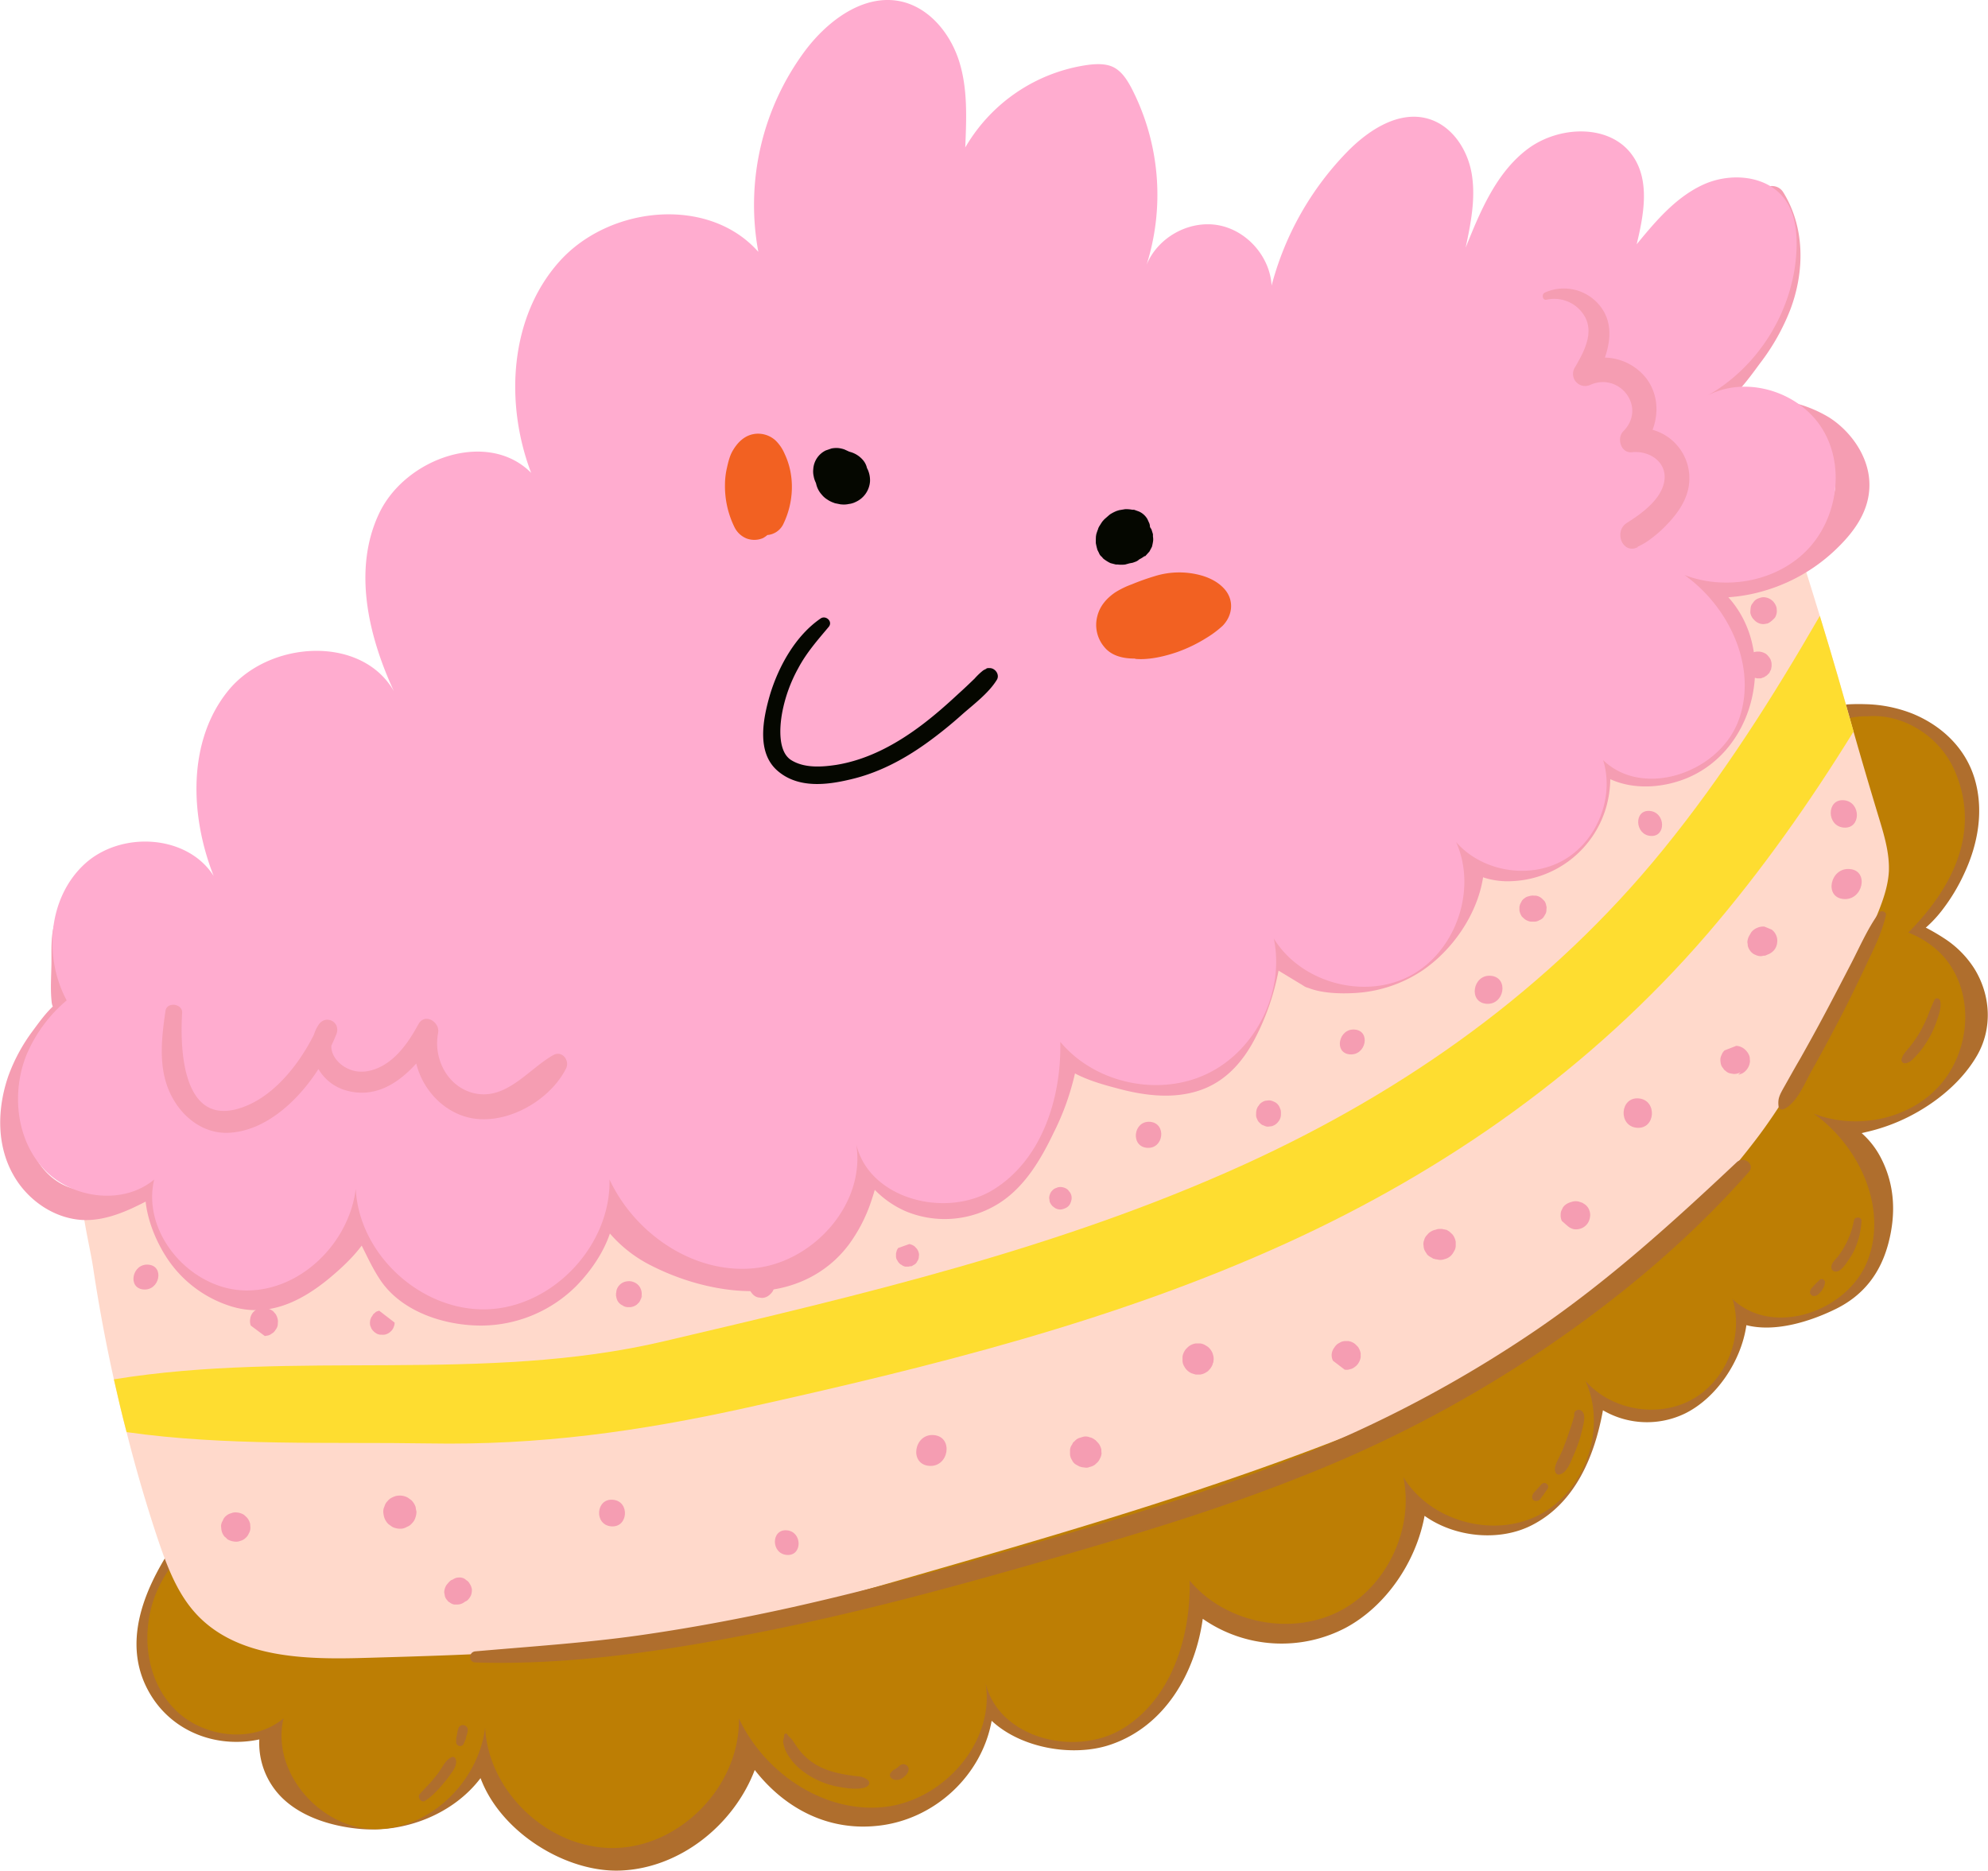 <svg xmlns="http://www.w3.org/2000/svg" width="1001.9" height="942.8" viewBox="0.008 -0.039 1001.755 942.868" style=""><g><title>hdrawnl81_316656270</title><g data-name="Layer 2"><path d="M995 488.2a50.3 50.3 0 0 0-15.4-15.4 104.8 104.8 0 0 0-9.1-5.3l.4-.3a61.3 61.3 0 0 0 7.4-7.9 94.7 94.7 0 0 0 11.8-19.5c6.8-14.7 9.7-31.4 5.1-47.1s-16.7-27-31.3-33a68.6 68.6 0 0 0-23.7-4.8c-8.8-.3-19.4.4-27.4 4.4s-6.2 16 3.3 15c14.4-1.5 28.2-4.7 42.3 1 10.7 4.2 19.2 12.4 22.4 23.6 7.2 24.9-9.3 51.3-26.2 68a3.3 3.3 0 0 0-1 2.4c-.8 1.5-1.2 3.2-.4 4.4 4.7 7.2 15.1 9.7 21.5 15.1a32.4 32.4 0 0 1 9.2 12.2c4.5 10.5 1.4 20.6-5.4 29.2a75.7 75.7 0 0 1-26.1 20.8 80.5 80.5 0 0 1-15.1 5.6c-6.3 1.7-13.3 1.9-19.5 4a35 35 0 0 0-4.5-.7c-9.5-.9-10.4 13.7-.9 14.7 25.1 2.7 29.6 33 23.2 52.5-3.9 12.1-13 17.8-24.2 22.4-6.5 2.7-13.2 5-20.3 5.6a38.2 38.2 0 0 1-11.8-1.2 6 6 0 0 0-7.8-1.8c-4.1-.1-7.7 4.8-4.9 8.3-4.3 13.5-6.5 26.9-19.3 36.1-11.3 8.1-30.2 8.5-38.4-4.1-4.2-6.5-13.4-4.2-14.2 3.4-2 19.9-7.2 43.4-24.1 56.1s-37 8.3-51.6-3.8a66.9 66.9 0 0 0-1.2-9.9c-1.4-6.9-12.6-7.8-13.1.1v.2a4.9 4.9 0 0 0-1.9 5.5c.4 1.1.8 2.1 1.3 3.2-2.3 22.6-9 44.5-29.4 57.8s-52.7 11.5-69.1-8.8c-3.7-4.6-12.9-3-13 3.7-.1 25-10.2 52.7-34.3 63.7a47.2 47.2 0 0 1-30.1 2.9c-13.9-3.3-21.9-11.1-29.2-22.7-3.6-5.7-11.6-1.2-10.3 4.8.3 1.3.7 2.4 1.1 3.6-4.2 24.1-22.7 47.6-47.7 51.6s-50.7-12.1-58-35.4c-2.4-7.9-14.1-5.1-15.1 2.2-4.1 29.9-29.1 56-60.3 56.4-15.3.1-30-6.7-40.9-17.3s-13.4-19.5-16.8-31.2a48.9 48.9 0 0 0 1.6-7.6c1-7.8-11.2-11.8-13.8-3.9-7.7 23.7-25.7 39.8-51.6 40-21.7.1-50.2-12.9-39.9-39 2.4-5.9-4.6-12-10.2-9-16.4 8.6-37.4 5.1-48.7-10.2a39.4 39.4 0 0 1-7.7-26.8c1.4-14.2 10.7-25.6 13.9-39.2 1.2-5.1-5.7-6.8-8.2-2.8-14.8 22.6-25.8 50.4-9.9 75.3 11.8 18.4 33.7 25.8 54.1 21.4a38.6 38.6 0 0 0 7.7 25.1c9.7 13 27.5 18.6 43 20 22.9 2.1 47.2-7.6 60.8-25.6 10.1 27.2 42.8 47.5 70.2 46.6 30.1-1 57.4-22.9 68-50.7 14.7 18.9 36.5 31 62.2 28.1 28.6-3.1 52.3-25.5 57.2-52.9 15.2 14.2 41.7 18.3 60 12 27.3-9.3 42.6-36 46.4-63.4a69.5 69.5 0 0 0 72.1 4.5c20.1-10.8 35.4-33 39.7-56.4 15.4 11 38 13.1 54.3 4.6 21.7-11.2 31.4-34.7 35.6-57.8a44 44 0 0 0 41.6 1.5c15.6-7.8 28.1-26.2 30.7-44.4 14.5 3.7 31.9-1.8 44.5-7.9 14.4-6.9 23.1-18.2 27.1-33.5s3-29.9-3.9-43.1a42.6 42.6 0 0 0-9.6-12.3l2.5-.6a93.3 93.3 0 0 0 21.1-7.6c13.7-6.9 26.9-17.6 34.6-31s7-30.1-1.4-43.7z" fill="#af6e2d"></path><path d="M983.6 487.7c-5-8.2-13-14.2-21.9-17.7 21.5-21.7 36.9-50 23.5-81.3-7.6-17.9-26.4-29.1-43.9-27.7a41 41 0 0 0-17.7 3.6c-13.8 6.2-24 18.3-33.6 30.1 3.7-15 6.8-32-2-44.7-11.3-16.2-37.2-15.3-53-3.3s-23.8 31.3-31.2 49.6c2.6-12.1 5.1-24.6 3.1-36.9s-9.7-24.4-21.6-28c-15-4.4-30.3 5.6-41.3 16.8a150 150 0 0 0-37.9 67.3c-.9-14.8-12.8-28.1-27.3-30.5s-30.2 6.3-35.7 20a117.7 117.7 0 0 0-7.8-89.2c-2.1-4-4.6-8-8.5-10.1s-9-2.1-13.6-1.4a85.2 85.2 0 0 0-61.6 41.6c.7-14.6 1.3-29.6-3.1-43.5s-14.9-27-29.2-30.1c-18.7-4.1-36.8 9.5-48.4 24.8a129.9 129.9 0 0 0-23.6 101.3c-25-28.2-74.9-23.2-100.1 4.9s-27.8 71.3-14.4 106.6c-21.8-22-63.3-7.6-76.6 20.4s-5.6 61.4 7.4 89.5c-16.3-28.4-62.9-25.6-83.5-.1s-19.3 62.9-7.2 93.4c-13.4-21.1-47-22.9-65.3-6s-20.6 46.7-8.9 68.6c-8.7 7.7-15.9 16.9-20.3 27.7-7.6 19-5.1 42.5 8.9 57.4s39.8 18.4 55.5 5.3c-6.4 26.9 18.3 55.4 45.9 55.8s52.4-23.8 55.7-51.2c1.7 33.1 33 61.9 66.2 60.7s62.4-32.1 61.7-65.3c12.9 27.4 42.6 47.7 72.8 44.7s56.6-32.9 51.5-62.8c6.2 27.8 45.1 38.1 69.4 23.1s34.1-46 33.5-74.5c17.4 21 49.7 27.9 74.2 16.1s39.1-41.5 33.5-68.2c13.6 22.3 45.5 31.1 68.7 18.9s33.9-43.6 23.1-67.4c13 14.8 36.6 18.9 53.8 9.3s26.1-31.8 20.3-50.6c20.2 19.5 58.5 6.4 68.3-19.9s-4.4-57.1-27.3-73.5c20.7 8 46.1 3.4 61.7-12.4s19.5-42.3 7.8-61.2z" fill="#bd7e04"></path><path d="M951.9 439.3c-.5 8.6-3.8 16.7-7.1 24.7-14.5 34.5-37.1 80.5-59.8 110.2-50.9 66.6-115.4 112.8-193.1 144.4s-158.6 54.8-239.2 78c-33.2 9.5-66.3 19.1-100.1 25.3-55.5 10.4-112.2 12.1-168.6 13.7-30.1.9-64.1.2-84.8-21.7-10.1-10.7-15.3-25-20-38.9-5.8-17.5-11-35.3-15.5-53.2-2.3-8.8-4.4-17.7-6.4-26.6-4.1-18.5-7.6-37.2-10.4-55.9-2.5-16.7-10.2-41.4-3.4-57.6S74 550 86.7 537.8q104.9-100.9 215.8-195.6c27.7-23.6 55.7-47 86.5-66.2 65.1-40.7 140.4-61.7 215.5-77.9a1950.9 1950.9 0 0 1 225.4-34.8c6.8-.7 14-1.2 20 1.8s9 7.7 12.3 12.7c26.3 39.9 40.8 86.5 54.8 132.3.1 0 .1.2.1.3 7 22.8 11.9 40.2 17 58.3 3.8 13.3 7.8 27 12.8 43.5 2.7 8.9 5.4 17.9 5 27.1z" fill="#ffd9cb"></path><path d="M934.1 368.7c-22.1 35.8-46.2 70-73.6 101.9-58.3 67.7-131.1 119-212.3 156-86.7 39.5-179.3 62.3-272 82.9-54.4 12-104.4 19-160.3 18-49.6-.8-102.5 1.4-152.2-5.7-2.3-8.8-4.4-17.7-6.4-26.6 91.6-14.9 185.9 2.3 277.3-19.2 99.2-23.3 199.1-46.7 292.2-89 81.9-37.3 154.6-88.9 211.5-159 29.9-36.8 55.2-76.7 78.8-117.6 7 22.8 11.9 40.2 17 58.3z" fill="#fedd30"></path><g fill="#f59db2"><path d="M126 768.2a7.3 7.3 0 0 0-1.7-3.4l-1.4-1.3a8.1 8.1 0 0 0-3.7-1.2 5.3 5.3 0 0 0-2.8.4 5.5 5.5 0 0 0-2.5 1.3 5.1 5.1 0 0 0-1.7 2.4 5.5 5.5 0 0 0-.9 2.8c.1.6.1 1.3.2 1.9a7.1 7.1 0 0 0 1.6 3.4 8.6 8.6 0 0 1 1.4 1.3 8.5 8.5 0 0 0 3.8 1.2 5.5 5.5 0 0 0 2.8-.4 5.6 5.6 0 0 0 2.4-1.3 6.1 6.1 0 0 0 1.8-2.4 5.4 5.4 0 0 0 .8-2.8c0-.6-.1-1.3-.1-1.9z"></path><path d="M209.4 759.6a8.6 8.6 0 0 0-2.3-3.6l-1.7-1.2a8.3 8.3 0 0 0-4.3-1 7.2 7.2 0 0 0-3.2.8 6.1 6.1 0 0 0-2.6 1.9 5.7 5.7 0 0 0-1.6 2.7 5.9 5.9 0 0 0-.6 3.2 14.3 14.3 0 0 0 .4 2.2 8.4 8.4 0 0 0 2.2 3.6l1.8 1.3a8.7 8.7 0 0 0 4.2 1 5.9 5.9 0 0 0 3.2-.9 5.8 5.8 0 0 0 2.6-1.8 6.5 6.5 0 0 0 1.7-2.7 8.8 8.8 0 0 0 .6-3.3 14.3 14.3 0 0 1-.4-2.2z"></path><path d="M237.6 800.4a6.2 6.2 0 0 0-1-2.2 3.7 3.7 0 0 0-1.6-1.7 4.8 4.8 0 0 0-4-1.4 4.8 4.8 0 0 0-2.4.7l-.9.5h-.2l-.3.2a9.1 9.1 0 0 0-1.7 1.7 5.4 5.4 0 0 0-1.3 2.2 5.9 5.9 0 0 0-.4 2.3l.3 1.6a4.3 4.3 0 0 0 1.2 2.2 2.5 2.5 0 0 0 1.2 1.1 4.9 4.9 0 0 0 2.3 1.1h1.6a5.9 5.9 0 0 0 3.1-.9l.9-.6.4-.2.4-.2a7.4 7.4 0 0 0 2.1-2.8 7.5 7.5 0 0 0 .4-3.3c0 .1-.1-.1-.1-.3z"></path><path d="M308.8 755.9c-8.6-.8-9.6 12.6-.9 13.4s9.6-12.7.9-13.4z"></path><path d="M396.5 771.3c-8-.7-8.1 11.7-.1 12.4s8-11.7.1-12.4z"></path><path d="M470.6 723.3c-10-.9-12.6 14.6-2.5 15.5s12.5-14.6 2.5-15.5z"></path><path d="M555 730.6a8.9 8.9 0 0 0-1.6-3.4c.2.4.2.4.1.3s-.1-.1-.1-.2l-1.4-1.5h-.1a6.2 6.2 0 0 0-2.8-1.4 5.5 5.5 0 0 0-3.1-.3l-2 .6a5.3 5.3 0 0 0-2.5 1.7 2.8 2.8 0 0 0-1.2 1.6 4.9 4.9 0 0 0-1.1 2.9v2.1a5.9 5.9 0 0 0 1 2.9 5 5 0 0 0 1.9 2.2l1.8 1 2 .6-.8-.3a10.8 10.8 0 0 0 1.9.3 3.4 3.4 0 0 0 2-.3 7.7 7.7 0 0 0 2.8-1.2l.6-.6a5.8 5.8 0 0 0 1.8-2.3 6.6 6.6 0 0 0 .9-2.8 11.5 11.5 0 0 1-.1-1.9z"></path><path d="M611.3 682.9a6.8 6.8 0 0 0-1.3-2.7 6.3 6.3 0 0 0-2.3-2 6.5 6.5 0 0 0-2.9-1.1h-2.2a7.6 7.6 0 0 0-3.7 1.6 18.5 18.5 0 0 0-1.4 1.4 7.6 7.6 0 0 0-1.6 3.8v2.1a5.9 5.9 0 0 0 1 2.9 6.1 6.1 0 0 0 1.2 1.6 7.4 7.4 0 0 0 2.5 1.7l2 .6h2.1a7.2 7.2 0 0 0 2.9-1 9.5 9.5 0 0 0 1.9-1.6 5.4 5.4 0 0 0 .9-1.2 4.6 4.6 0 0 0 .8-1.9 2 2 0 0 0 .3-1.1 6.5 6.5 0 0 0-.2-3.1z"></path><path d="M596.2 682.5c0 .1-.1.1-.1.2a.4.4 0 0 1-.1.3c0 .3-.1.5-.1.8.3-1.4.4-1.8.3-1.3z"></path><path d="M608.1 691.5l.3-.2a2.7 2.7 0 0 0 .8-.7l.2-.3-1.5 1.3z"></path><path d="M609.9 689.8c-.1.2-.3.2-.4.4h-.1z"></path><path d="M685.7 682.2a7.9 7.9 0 0 0-1.4-3.4l-1.4-1.4a7.3 7.3 0 0 0-3.5-1.5h-1a6.5 6.5 0 0 0-2.7.5l-1.6.9a7.5 7.5 0 0 0-1.7 1.9 6.4 6.4 0 0 0-1.3 3.2 6.6 6.6 0 0 0 .6 3.4l5.9 4.5a5 5 0 0 0 2.7-.2 5.3 5.3 0 0 0 2.5-1.2 6.3 6.3 0 0 0 1.9-2.1 7.3 7.3 0 0 0 1-2.8z"></path><path d="M733.6 625.9a8.2 8.2 0 0 0-1.6-3.7l-1.5-1.4a9.5 9.5 0 0 0-1.7-1h-.3l-.7-.2h-.3l-.8-.2h-1.2a4.5 4.5 0 0 0-2 .4 5.8 5.8 0 0 0-2.2.8 6.1 6.1 0 0 0-2.1 1.8 5 5 0 0 0-1.5 2.6 4.9 4.9 0 0 0-.3 2.9 5.7 5.7 0 0 0 .8 2.8c.3.5.7 1 1 1.6a8.4 8.4 0 0 0 2.8 1.8h-.2a.1.1 0 0 1 .1.1l.4.2h.4a2 2 0 0 0 1.1.3l1 .2a5.8 5.8 0 0 0 3.2-.3 6.8 6.8 0 0 0 2.7-1.3 7.2 7.2 0 0 0 1.9-2.4 5.4 5.4 0 0 0 1-3z"></path><path d="M801 610.2a6.1 6.1 0 0 0-2.8-3.5l-.8-.5-1.8-.6a6.6 6.6 0 0 0-3.7.2 8.1 8.1 0 0 0-3.1 1.5 5 5 0 0 0-1.6 2.2 4.5 4.5 0 0 0-.7 2.5 6.6 6.6 0 0 0 .6 3.4c3.2 2.7 3.5 3.4 5.9 4.1a7.4 7.4 0 0 0 3.6-.3 6.9 6.9 0 0 0 4.6-5.4 6.3 6.3 0 0 0-.2-3.6z"></path><path d="M825.8 553.6c-9.5-.8-10.4 14-.9 14.8s10.4-14 .9-14.8z"></path><path d="M881.8 533a7 7 0 0 0-1.7-3.3 8.6 8.6 0 0 0-1.4-1.3 7.2 7.2 0 0 0-3.7-1.3l-5.9 2.3a5.7 5.7 0 0 0-1.5 2.3 4.9 4.9 0 0 0-.6 2.7 11.1 11.1 0 0 0 .2 1.7 4.6 4.6 0 0 0 1.2 2.3 3 3 0 0 0 1.2 1.3 4.7 4.7 0 0 0 2.4 1.3l1.8.3a6.9 6.9 0 0 0 3.4-.9l-1.2 1.3.9-.3a5.6 5.6 0 0 0 2.4-1.3 7.6 7.6 0 0 0 2.6-5.2c0-.6-.1-1.2-.1-1.9z"></path><path d="M895.1 471.4a6.6 6.6 0 0 0-2.3-2.9l-3.6-1.5a7.4 7.4 0 0 0-3.6.6 7.3 7.3 0 0 0-3 2.2l-1 1.7a7.1 7.1 0 0 0-1 3.5 8.8 8.8 0 0 1 .2 1.7 7.3 7.3 0 0 0 1.7 3.1 5.7 5.7 0 0 0 2.3 1.5 5.8 5.8 0 0 0 2.6.6 7.6 7.6 0 0 0 1.6-.3c0 .1.2.2.8-.1h.1l.9-.4.5-.2a7.7 7.7 0 0 0 2.9-2.2 7 7 0 0 0 1.4-3.6 6.7 6.7 0 0 0-.5-3.7z"></path><path d="M932.2 438c-9.8-.9-13.1 14.2-3.2 15.1s13.1-14.3 3.2-15.1z"></path><path d="M929.2 403.3c-8.8-.7-8.8 13.1 0 13.8s8.8-13 0-13.8z"></path><path d="M74.7 637.4c-8.2-.7-10.7 11.8-2.5 12.5s10.7-11.8 2.5-12.5z"></path><path d="M140 665.8a8.5 8.5 0 0 0-1.1-3.4l-1.2-1.4a7.1 7.1 0 0 0-3.4-1.6l-1-.2a6.9 6.9 0 0 0-6 2.4 6.4 6.4 0 0 0-1.3 3.2 6.2 6.2 0 0 0 .3 3.3l7.1 5.3.9-.2a4.6 4.6 0 0 0 2.5-1 4.8 4.8 0 0 0 2-2 4.7 4.7 0 0 0 1.1-2.5z"></path><path d="M191 660.6l-1.5.5-1.3 1.1a7.5 7.5 0 0 0-.9 1.5.3.3 0 0 0-.1-.2l-.6 1.5a6.5 6.5 0 0 0-.1 3.1l.6 1.5a6.9 6.9 0 0 0 2.4 2.4 4.4 4.4 0 0 0 2.2.7h.7a4.9 4.9 0 0 0 1.7-.1 6.1 6.1 0 0 0 2.8-1.6 4.9 4.9 0 0 0 1.4-2.1 5.6 5.6 0 0 0 .5-2.3z"></path><path d="M322.9 654.9c-.3.8.7-1.3.5-1.8s-.2.5-.3.8 0 .6-.1.9z"></path><path d="M322.1 648.3a6 6 0 0 0-2.8-2.1 6.1 6.1 0 0 0-3.3-.4 5.9 5.9 0 0 0-3.1 1.2 6.3 6.3 0 0 0-2.1 2.8 5.6 5.6 0 0 0-.3 2.2l-.2-.5c0 .3.1.6.1 1a1.6 1.6 0 0 0 0 .7c0 .1.1.2.1.4s0 .2.1.4a5.2 5.2 0 0 0 1 2.3 5.1 5.1 0 0 0 2 1.6 4.8 4.8 0 0 0 2.5.9h1.6a6.4 6.4 0 0 0 3.2-1.3l1.2-1.2a7.2 7.2 0 0 0 1-2.4 6.6 6.6 0 0 0-1-5.6z"></path><path d="M389.8 645.5a4.5 4.5 0 0 0-1.2-2.1l-1.3-1a6.3 6.3 0 0 0-3-1l-1.5.2a5.5 5.5 0 0 0-2.5 1.3 6.1 6.1 0 0 0-2 1.9l-.6 1.5a6.5 6.5 0 0 0-.1 3.1 5.1 5.1 0 0 0 1.1 2.2 5.8 5.8 0 0 0 1.8 1.7 4.8 4.8 0 0 0 2.3.7 4.9 4.9 0 0 0 2.4 0 6.1 6.1 0 0 0 2.8-1.6l.3-.3a5.6 5.6 0 0 0 1.4-2 5.9 5.9 0 0 0 .5-2.3 3.7 3.7 0 0 0-.4-2.3z"></path><path d="M381 642.3h-.3c-.1 0-.1.1-.2.2z"></path><path d="M379.9 643.1l.4-.2c.1-.1.1-.2.2-.2z"></path><path d="M463.1 632.2a5.7 5.7 0 0 0-1.1-2.8l-1.1-1.2a6.6 6.6 0 0 0-2.7-1.2l-5.3 1.9h-.2a5.7 5.7 0 0 0-.8 1.3c-.1.5-.3 1-.4 1.5v1.5a3.3 3.3 0 0 0 .7 2.1 3.8 3.8 0 0 0 .9 1.3 2.7 2.7 0 0 0 1.2.9 4 4 0 0 0 2 .9h1.5l.8-.2h.7l1.4-.8a3.5 3.5 0 0 0 1.5-1.7 3.9 3.9 0 0 0 .8-2.1c0-.4.1-.9.1-1.4z"></path><path d="M539.8 602.3a4.5 4.5 0 0 0-1.1-1.9 4.1 4.1 0 0 0-1.7-1.5 6.6 6.6 0 0 0-2-.6 5.3 5.3 0 0 0-2.2.2l-.7.3a4.1 4.1 0 0 0-1.9 1.3 4.2 4.2 0 0 0-1.1 1.8 5.2 5.2 0 0 0-.4 2.1 7.7 7.7 0 0 1 .2 1.5 6 6 0 0 0 1.6 2.5l1.2.9a5.5 5.5 0 0 0 2.8.7 7.3 7.3 0 0 0 2.4-.7l.4-.2a4.5 4.5 0 0 0 2-2.1 7.8 7.8 0 0 0 .5-1.4 4.8 4.8 0 0 0 0-2.9z"></path><path d="M579.6 565.4c-8.5-.7-10.1 12.4-1.6 13.1s10-12.3 1.6-13.1z"></path><path d="M645 558.5a5.4 5.4 0 0 0-3.4-3.4 4.9 4.9 0 0 0-2.4-.5l-1.6.2a6.2 6.2 0 0 0-2.8 1.7l-1 1.4a6.5 6.5 0 0 0-.8 3.1v.6a4 4 0 0 0 .5 2.4 4.1 4.1 0 0 0 1.4 2 3.9 3.9 0 0 0 2.1 1.3 3.7 3.7 0 0 0 2.3.5l1.6-.2a6.2 6.2 0 0 0 2.8-1.7 11.3 11.3 0 0 0 1-1.3 5.8 5.8 0 0 0 .8-3.1v-.7a4.6 4.6 0 0 0-.5-2.3z"></path><path d="M682.7 518.9c-8.1-.7-10.7 11.8-2.5 12.5s10.7-11.8 2.5-12.5z"></path><path d="M751.3 491.8c-9.1-.8-11.5 13.3-2.3 14.1s11.5-13.3 2.3-14.1z"></path><path d="M779.2 456.4a5 5 0 0 0-.9-2.3l-1.2-1.2a6 6 0 0 0-3.1-1.5h-1a5.5 5.5 0 0 0-2.5.3 4.4 4.4 0 0 0-2.2 1 4.1 4.1 0 0 0-1.7 2 5.8 5.8 0 0 0-.9 2.5v1.6a7.5 7.5 0 0 0 1.3 3.2l1.3 1.2a7.1 7.1 0 0 0 3.1 1.3h2.1a4.9 4.9 0 0 0 2.4-.8 4.3 4.3 0 0 0 2-1.5l.9-1.5a4.2 4.2 0 0 0 .5-2.4 3.3 3.3 0 0 0-.1-1.9z"></path><path d="M831.4 408.7c-8.1-.7-7.6 12 .4 12.6s7.6-11.9-.4-12.6z"></path><path d="M894.8 304.9a6.9 6.9 0 0 0-5.6-3.9 5.5 5.5 0 0 0-2.5.4 5.7 5.7 0 0 0-2.3 1.2 6.6 6.6 0 0 0-1.5 2.2l.3-.9a11.9 11.9 0 0 0-.8 1.6 8.5 8.5 0 0 1-.4 1.7l.3-.8a11 11 0 0 0-.2 2.5 6.9 6.9 0 0 0 1.5 3.1l.6.6a6.2 6.2 0 0 0 2.8 1.7 5.8 5.8 0 0 0 3.2 0c1.1 0 2.7-1.4 3.7-2.4l.3-.3a3.9 3.9 0 0 0 .9-1.7 5.2 5.2 0 0 0 .3-2.5 5.4 5.4 0 0 0-.6-2.5z"></path><path d="M892.7 333.7l-.4-1.3c.1.1.1.2 0 0 0-.1-.1-.1-.1-.2l-.9-1.5.6 1.2a6.6 6.6 0 0 0-2-2.4 7.6 7.6 0 0 0-3.3-1.1h-.7a5.9 5.9 0 0 0-2.3.4 5.7 5.7 0 0 0-2.1 1.3 4.6 4.6 0 0 0-1.4 2 4.6 4.6 0 0 0-.6 2.3 2.8 2.8 0 0 1 .1.9h-.1v.9c0 .3.1.4.3.9a3.6 3.6 0 0 0 .7 1.7 4.9 4.9 0 0 0 1.2 1.3 4.6 4.6 0 0 0 2.2 1.4l1.7.4h1.7l1.7-.6 1.4-.9 1.3-1.3a8 8 0 0 1 .8-1.6l.3-1.7a10.9 10.9 0 0 0-.1-2.1z"></path></g><path d="M875.2 585.8c-32.1 30.2-64.5 59.6-101 84.5a624.1 624.1 0 0 1-111.7 60.4c-42.5 17.7-86.5 31.2-130.7 44.1S444.1 800 399.5 810c-25.7 5.7-51.7 10.6-77.8 14.3s-54.8 5.6-82.2 8c-3.5.3-3.6 5.5 0 5.6 48 1.5 96.3-5.9 143.3-15.2s92.7-21.5 138.4-34.6 90.4-26.3 134.1-43.7a629.6 629.6 0 0 0 115.9-59.9c40.4-26.6 78.1-57.5 110.1-93.8 3.4-3.9-2.5-8.3-6.1-4.9z" fill="#af6e2d"></path><path d="M947 460c-5.7 7.8-9.6 16.9-14 25.4s-8.5 16.4-12.8 24.5-8.6 15.9-13 23.7c-2.7 4.6-5.3 9.3-7.9 13.9s-3.4 6.2-3 10a1.8 1.8 0 0 0 2.4 1.6c6.8-2.9 10.8-13.2 14.2-19.3 4.8-8.5 9.4-17.1 13.9-25.7s9.1-18.1 13.4-27.2 8.1-16.6 10.2-25.5c.5-1.9-2.3-2.9-3.4-1.4z" fill="#af6e2d"></path><path d="M977.8 504.6c-.2-1.3-2-2.1-2.8-.8s-2.5 5.7-3.6 8.5a70.3 70.3 0 0 1-3.8 7.8 62.4 62.4 0 0 1-4.6 6.8c-1.6 2.2-4.3 4.4-4.7 7.2a1.6 1.6 0 0 0 1.7 1.8c2-.1 3.5-1.5 4.8-2.9a35.2 35.2 0 0 0 3.6-4.1 51 51 0 0 0 4.3-6.7 50.2 50.2 0 0 0 3.3-7.5c1.1-3.2 2.4-6.8 1.8-10.1z" fill="#af6e2d"></path><path d="M934.3 615.1a41 41 0 0 1-4.8 13.2 33.2 33.2 0 0 1-3.3 5c-1.5 1.9-4.1 3.9-3 6.5a1.8 1.8 0 0 0 1 .9c3 1.2 5.9-3.5 7.2-5.4a31.2 31.2 0 0 0 3.4-5.9 39.8 39.8 0 0 0 3.3-14.1c.1-2.1-3.4-2.2-3.8-.2z" fill="#af6e2d"></path><path d="M919.7 645.8a2.7 2.7 0 0 0-.7-.8 1.4 1.4 0 0 0-1.2-.3 1.6 1.6 0 0 0-1.1.7c.3-.3 0 0-.1 0l-.3.4-.9.8-1.1 1.2.4-.5-1.2 1.4.4-.5-.3.4-.3.2-.4.5a3.4 3.4 0 0 0-.6 1.2 2 2 0 0 0 .3 2 2.2 2.2 0 0 0 2 .7 4.6 4.6 0 0 0 1.6-.7l.3-.3.6-.6.9-1 .6-1-.3.5.7-1.2a3.6 3.6 0 0 0 .4-.9 4.4 4.4 0 0 0 .2-1 2.5 2.5 0 0 0 .1-1.2z" fill="#af6e2d"></path><path d="M798.3 713.4c-.2-1.5-1.4-3.1-3.1-2.8a2.2 2.2 0 0 0-1.9 2.3c0 .1.1.2.1.3a83.6 83.6 0 0 1-2.5 8.1c-.7 2.2-1.5 4.5-2.4 6.7a46.6 46.6 0 0 1-2.6 6.1c-1 2.2-3 5.2-2.1 7.8a1.9 1.9 0 0 0 2.1 1.3c3.8-.9 5.6-6.3 7-9.5a76.9 76.9 0 0 0 3.4-9.1c.5-1.9 1-3.7 1.4-5.5s.9-4 .6-5.7z" fill="#af6e2d"></path><path d="M779.5 747.9a1.9 1.9 0 0 0-2.7.2l-2.5 2.8-1.1 1.2-.4.5a1.6 1.6 0 0 0-.4.7 2.7 2.7 0 0 0-.3 1.5 1.9 1.9 0 0 0 2.2 1.7 2.2 2.2 0 0 0 1.3-.4l.7-.6.3-.5a17.1 17.1 0 0 1 1.1-1.4l-.3.4 2.4-3.5a1.7 1.7 0 0 0 .4-1.4 1.9 1.9 0 0 0-.7-1.2z" fill="#af6e2d"></path><path d="M433.2 895.4c-7.3-.8-14.9-2-21.4-5.6a31.3 31.3 0 0 1-8-6.5 37.9 37.9 0 0 1-3-4c-.6-.8-1.1-1.7-1.8-2.6s-1.9-1.7-2.3-2.6a.9.9 0 0 0-1.6.5c.1 1-.5 2.1-.5 3.3a16.7 16.7 0 0 0 2.8 7.2 28.3 28.3 0 0 0 6.6 7.2 42.3 42.3 0 0 0 19.8 8.5c3.5.6 7.5 1.1 11 .4 1.4-.3 3.1-.9 3.2-2.6s-3.2-3-4.8-3.2z" fill="#af6e2d"></path><path d="M457.8 891.1a2.8 2.8 0 0 0-1-1.4 2.6 2.6 0 0 0-1.2-.5 2.9 2.9 0 0 0-2 .5l-.6.5-1 .9.5-.5-.9.7-.5.4h-.3l-.5.4c-.3.1-.5.4-.8.6l-.3.5h-.1a1.9 1.9 0 0 0-.6 2 2 2 0 0 0 .5.9l.7.4h-.4l.5.2h.1l.9.4h2l1.8-.8.9-.7.9-.8a6.9 6.9 0 0 0 1.3-2c0-.2.1-.4.1-.7a1.7 1.7 0 0 0 0-1z" fill="#af6e2d"></path><path d="M227 885.9c-2.4 1.3-3.7 4-5.1 6.1s-2 2.8-3.1 4.1a43.2 43.2 0 0 1-3.4 3.9c-1.4 1.4-2.7 2.9-4 4.3s.8 4.7 2.8 3.3a31.7 31.7 0 0 0 5.6-4.7 53 53 0 0 0 3.8-4.3 47 47 0 0 0 3.4-4.4c1.3-1.8 2.9-4 2.8-6.3s-1.4-2.9-2.8-2z" fill="#af6e2d"></path><path d="M235 870.2a2.7 2.7 0 0 0-1.4-.7 2.4 2.4 0 0 0-2.7 1.7 13.1 13.1 0 0 0-.6 2.7c-.1.6-.3 1.3-.4 1.9s-.1 1.4-.1 2.1a2 2 0 0 0 1.6 2.1 2 2 0 0 0 2.3-1.3l.9-2.1.3-1.4a5.6 5.6 0 0 0 .4-1.2 1.4 1.4 0 0 1 .2-.6c.1-.5.1-.9.2-1.5a2.4 2.4 0 0 0-.7-1.7z" fill="#af6e2d"></path><path d="M942 241.7c-1-12.7-9.7-24.7-20.3-31.4a64.9 64.9 0 0 0-23.7-8.5c-8.5-1.3-17.9-2-26.5-.4 5.9-5.2 10.9-12.1 15.3-18.1a109.7 109.7 0 0 0 15.6-27.7c7.1-19.2 7.2-41-3.7-58.7-4.7-7.5-17.8-.4-13.7 7.6s6.8 15.6 7 24.8a65.5 65.5 0 0 1-4.6 23.9c-3 8.1-7.5 15.7-12.2 23s-13.3 16.3-16.3 26.1c-.8 2.7 1.8 4.4 4.1 4.2a6.9 6.9 0 0 0 5.6 9.5c9.6 2.3 19.7 1 29.4 3.1 7.3 1.6 14.3 4.6 19.5 10.1s7 9.6 7.3 15.2-3.5 11.4-7.4 16a72.1 72.1 0 0 1-30.7 20.5 79.6 79.6 0 0 1-18.1 4.3c-8.1 1-16.3.8-24.5 1.6a4.3 4.3 0 0 0-3.4 3.1 7.2 7.2 0 0 0-.6 11.6c3.5 2.8 7.9 3.6 11.6 6a29.7 29.7 0 0 1 5.3 4.7 34 34 0 0 1 7 11.9 44.4 44.4 0 0 1-.2 29c-3.6 10.2-11 19.3-21 23.7s-23 3.7-34.4.6a11.5 11.5 0 0 0-4-3.9c-3.1-1.7-7.6-1.2-9.4 2.3a16.1 16.1 0 0 0-1.6 9.9c.3 2.1.4 4.3.5 6.5a35.1 35.1 0 0 1-1.6 11.1 34.2 34.2 0 0 1-11.5 17.2 38.7 38.7 0 0 1-18.8 8.1 29.1 29.1 0 0 1-14.5-2c-.2-1.3-.5-2.7-.8-4.1-2-8-15.5-6.6-16.3 1.4-1.1 11-1.6 21.2-6.8 31.3a51.2 51.2 0 0 1-19.4 20.8 57.3 57.3 0 0 1-26.7 7.7c-10.1.4-24.6-1.6-31.8-10-1.5-6.9-11.9-7-14.5-.1-7.7 20-9.4 52.7-33.9 60.3-8.8 2.7-18.3 1.8-27.3.4a124.8 124.8 0 0 1-17.2-3.5 21 21 0 0 1-9.4-4.8 4.8 4.8 0 0 1 0-1.2c-.2-2.6-1.2-4.4-1.9-6.9-2.1-7.2-12.9-5-13.9 1.7-.4 3-1.2 5.7-1.5 8.7s-.3 3.4-.6 5.1a72.6 72.6 0 0 1-2.3 10.5 135 135 0 0 1-7.7 19.4c-5.1 10.8-11.2 21.9-21.3 28.7a35.5 35.5 0 0 1-33.7 2.8 39.1 39.1 0 0 1-13.9-10.6c-2.3-2.8-9.2-16.9-14.6-11.3a8.1 8.1 0 0 0-2.2 5.3 4.6 4.6 0 0 0-.7.7c-3.6 5.8-4.3 12.4-6.3 18.9a64.5 64.5 0 0 1-7.5 16.2 41.4 41.4 0 0 1-31.6 18.7c-13.5 1.2-26.9-2.1-39.4-6.7a84.3 84.3 0 0 1-17.9-8.6c-8.9-5.9-12.7-14.9-18.9-23-1.9-2.5-6.8-2.3-7.8 1.1a4.7 4.7 0 0 1-.5 1 6.1 6.1 0 0 0-3.6 3.9c-4 12.2-7.4 24.5-16.5 34.1a52.4 52.4 0 0 1-32.9 16.1c-13 1.5-28.4-1.5-38.4-10.5-5.3-4.8-7.7-11.7-11.4-17.7-1.8-3-4-6.1-6.1-9.4a44.4 44.4 0 0 0 1.5-5.2c1-4.9-3-8.6-7.2-9.2a4.9 4.9 0 0 0-9.6-1.4 22.1 22.1 0 0 0-.7 11.9c-5 9.3-11.8 16.6-20.3 23.6s-20.1 14.1-32.8 10.9c-10.8-2.8-19.9-10.3-26.1-19.4s-8-19.5-8.9-30.4a15.4 15.4 0 0 0 .8-1.9c.8-2.4-.5-5.5-2.6-7a5.5 5.5 0 0 0-8 .4c-4.8 2.1-9 6.2-13.7 8.7s-11.5 5.4-17.8 5.8c-12 .9-22.6-7.2-27.7-17.7s-4.5-24.8-.6-36.2a98.6 98.6 0 0 1 7.6-16.5c3.2-5.8 8.6-11.6 11.7-17.9a6.2 6.2 0 0 0 4-4.8c1.2-6.8 1.1-13.7 1.4-20.5l.3-9.1c.1-3.9.2-8-.9-11.8s-2.9-5.3-6.1-5.5a6.8 6.8 0 0 0-6.8 4.5c-2.6 7.1-1.8 15.4-2 22.9s-.5 12.3.2 18.4a10.9 10.9 0 0 0 .5 1.7c-3.8 3.6-7.1 8.2-9.9 12a88.5 88.5 0 0 0-12.5 23c-5.6 16.2-6.1 34.8 2.6 50 7.1 12.6 20.6 22 35.2 22.6 8.5.3 16.8-2.4 24.5-5.9 2.1-1 4.5-2.1 6.9-3.4 1.1 10.1 5.4 20.2 10.5 28.1a60.1 60.1 0 0 0 32.9 24.8c18.3 5.5 34.3-2.2 48.4-13.6 6.3-5.2 12.3-10.7 17.1-17.1 2.8 5.6 5.4 11.2 8.7 16.3 10.6 16.9 32.9 24.1 51.9 24a68.2 68.2 0 0 0 47.3-19.7c7.3-7.4 13.8-16.7 17.2-26.7a67.3 67.3 0 0 0 20.9 16.2c15.9 8.1 35.3 13.4 53.2 12.8s34.8-8.3 46-23a78.4 78.4 0 0 0 11.5-22c.7-2 1.3-4 1.9-6a49.1 49.1 0 0 0 16.1 11 51.2 51.2 0 0 0 46.3-4.1c13.1-8.2 21.3-22.2 27.8-35.8a128.6 128.6 0 0 0 9.4-24.6c.5-1.8.9-3.5 1.3-5.2 6.9 3.7 15.5 6 20.8 7.4 13.5 3.7 28.1 5.7 41.6 1.3s22.4-14.7 28.6-26.8a124.5 124.5 0 0 0 11.6-33.7l12.4 7.5a6.8 6.8 0 0 0 2.6 1.2c6.8 2.7 15.9 3 23.1 2.6a68 68 0 0 0 34.3-11.3c15.1-10.2 27.8-28.2 30.7-47.1l.4.2a39.4 39.4 0 0 0 14.1 1.8 51.7 51.7 0 0 0 47.6-37.5 54.9 54.9 0 0 0 2-13.9c11.6 5.3 25.8 4.5 37.8-.2 15.2-6 26.2-18.5 31.6-33.8 4.7-13.5 5-29-.4-42.4A51.2 51.2 0 0 0 871 301a83.5 83.5 0 0 0 18.6-3.4 87.7 87.7 0 0 0 34.2-19.4c10.5-9.7 19.4-21.4 18.2-36.5z" fill="#f59db2"></path><path d="M918.4 216.2c-11.6-18.9-38.4-27.2-58-16.8 26.5-14.9 44.2-44.4 45-74.8.2-8.4-.9-17.2-5.8-24-8.8-12.3-27.4-13.9-41.2-7.6s-24 18.4-33.6 30.1c3.6-14.9 6.8-32-2-44.6-11.3-16.3-37.2-15.3-53-3.4s-23.8 31.3-31.2 49.7c2.6-12.2 5.1-24.7 3.1-37s-9.8-24.3-21.7-27.9c-14.9-4.5-30.3 5.5-41.2 16.7a151.7 151.7 0 0 0-38 67.3c-.8-14.7-12.7-28.1-27.3-30.5s-30.1 6.3-35.7 20a117.2 117.2 0 0 0-7.7-89.2c-2.1-3.9-4.6-7.9-8.5-10.1s-9-2-13.6-1.4a85.2 85.2 0 0 0-61.6 41.6c.6-14.6 1.3-29.6-3.1-43.5S468.4 3.9 454.1.7c-18.7-4.1-36.9 9.5-48.4 24.8a130.2 130.2 0 0 0-23.6 101.4c-25-28.3-75-23.3-100.2 4.8s-27.7 71.4-14.3 106.6c-21.8-22-63.3-7.6-76.6 20.4s-5.6 61.5 7.4 89.6c-16.3-28.4-62.9-25.6-83.5-.2s-19.3 63-7.3 93.4c-13.3-21-46.9-22.9-65.2-5.9s-20.6 46.7-8.9 68.6a72.7 72.7 0 0 0-20.3 27.6c-7.6 19-5.1 42.6 8.9 57.5s39.8 18.3 55.5 5.2c-6.4 26.9 18.2 55.4 45.9 55.9s52.4-23.8 55.7-51.3c1.6 33.2 33 61.9 66.2 60.8s62.4-32.2 61.7-65.4c12.9 27.5 42.6 47.7 72.8 44.7s56.6-32.8 51.5-62.8c6.2 27.8 45.1 38.1 69.3 23.1s34.2-45.9 33.6-74.4c17.4 20.9 49.6 27.9 74.2 16s39-41.5 33.4-68.1c13.7 22.3 45.6 31 68.7 18.8s33.9-43.5 23.2-67.4c12.9 14.8 36.6 18.9 53.8 9.3s26.1-31.8 20.3-50.6c20.2 19.5 58.4 6.4 68.2-19.9s-4.3-57.1-27.2-73.4c20.7 7.9 46.1 3.4 61.6-12.4s19.5-42.4 7.9-61.2z" fill="#ffaccf"></path><path d="M278.7 531.8c-12.4 7-23.6 22.9-39.8 19.2-13.4-3.1-20.7-17.4-18.2-30.3 1.1-5.6-6.7-10.4-9.9-4.5-4.5 8.2-10.1 16.6-18.4 21.1-6.2 3.3-13 4.1-19 .3-3.7-2.3-6.7-6.3-6.5-10.6 1-2 1.8-4 2.6-5.9 2.2-6.2-5.6-10-9.1-4.5a19.8 19.8 0 0 0-2.3 4.9c-7.9 15.8-21.6 32.9-38.9 37.5-27.5 7.3-28.6-30.9-27.5-48.5.3-4.7-7.7-5.8-8.4-1-2.2 15.1-4 31.1 4.1 44.8 5.9 10.1 16.3 17.4 28.3 16.6 18.1-1.1 34.3-15.9 44.7-32.1a23.5 23.5 0 0 0 13.3 10.6c14.7 4.5 26.7-3.1 36-13.4 2.9 11.9 11.8 22.5 23.8 26.5 18.9 6.3 43.1-6.8 51.7-24 2-4-2-9.3-6.5-6.7z" fill="#f59db2"></path><path d="M832.8 216.6c3.3-8.6 2.6-18.4-3.2-26a27.3 27.3 0 0 0-20.8-10.4c2.9-8.6 3.8-17.8-2.2-25.7a23.3 23.3 0 0 0-28-7.1c-1.9.8-1.3 4.2.9 3.6a17.7 17.7 0 0 1 19.2 8.6c4.7 8.5-.7 18.1-5 25.5a6.1 6.1 0 0 0 7.8 8.8c14.8-6.4 28.4 11.4 16.6 23.4-3.5 3.5-1.3 11.2 4.3 10.6 9.4-1 18.8 5.7 16 16.1-2.3 8.5-11.5 15.1-18.5 19.5s-2 16.4 5.7 12.1h-.6a5.9 5.9 0 0 0 1.4-.6 32.7 32.7 0 0 0 5.6-3.5 61.3 61.3 0 0 0 8.1-7.2c5.7-5.9 10.7-13.2 11.2-21.6a25.3 25.3 0 0 0-18.5-26.1z" fill="#f59db2"></path><path d="M437.1 236.3l-.2-.3c-.1-.1 0-.3-.1-.4a9.3 9.3 0 0 0-2-3.8 13 13 0 0 0-5.9-3.9l-1-.3-2.4-1.1a13.8 13.8 0 0 0-3.1-.7 13 13 0 0 0-3.4.2l-2.9 1a11.2 11.2 0 0 0-6.3 9.4 10.8 10.8 0 0 0 .2 3.6 11.7 11.7 0 0 0 1.1 3.3.4.4 0 0 0 .1.3 11.9 11.9 0 0 0 2.8 5.6 11.2 11.2 0 0 0 2.8 2.5 13.5 13.5 0 0 0 3.4 1.7l.5.2 3 .6h.3a11.4 11.4 0 0 0 3.7-.2 10.8 10.8 0 0 0 3.6-1.1 12.3 12.3 0 0 0 7.1-10.4 13.3 13.3 0 0 0-1.3-6.2z" fill="#050700"></path><path d="M581 270.4v-1.2c-.3-.9-.5-1.7-.8-2.5l-.2-.3-.5-.8a5.7 5.7 0 0 0-.3-1.8l-1-2.2a9.3 9.3 0 0 0-3.6-3.5l-.6-.3-2.5-.9h-.9a15.3 15.3 0 0 0-3-.3h-.6l-3 .5-1.3.4a20.6 20.6 0 0 0-3.3 1.7l-.5.4-2.4 2.1-.9 1c-.6.8-1.1 1.7-1.7 2.6l-.3.6a1.4 1.4 0 0 0-.2.6 24.7 24.7 0 0 0-1 2.9 1.3 1.3 0 0 1-.1.6c-.1 1-.1 2.1-.1 3.1v.6c.2 1 .4 2 .7 3a1.4 1.4 0 0 0 .2.6c0 .1.1.1.1.2l.6 1.2a4.3 4.3 0 0 0 1.5 2 5.2 5.2 0 0 0 1 1.1l.3.2a19.4 19.4 0 0 0 2.4 1.5l.6.3 2.7.7h.9a16.1 16.1 0 0 0 3.8 0l2.2-.6 1.6-.3 1.1-.4a5.4 5.4 0 0 0 2.2-1.3l.4-.2a16.4 16.4 0 0 0 2.2-1.4h.4l1.9-2.1.2-.2c.2-.4 1.2-2.2 1.3-2.5s0-.2.1-.2v-.2a23.8 23.8 0 0 0 .5-2.6 8.5 8.5 0 0 0-.1-2.1z" fill="#050700"></path><path d="M498.7 336.7h-1l-.9.3h.4a10.1 10.1 0 0 0-1.8.9 33.2 33.2 0 0 0-4.3 4.1c-2.7 2.6-5.3 5.1-8.1 7.6-5.8 5.4-11.7 10.6-18 15.4-12.9 9.8-27.5 17.9-43.7 20.5-7.3 1.1-16 1.7-22.6-2.4s-6-16.1-4.6-23.8a74.9 74.9 0 0 1 8.1-22.5c4.2-7.9 9.7-14.1 15.4-20.9 2.2-2.7-1.5-6-4.1-4.2-12.7 8.7-21.3 24.3-25.6 38.7-3.4 11.8-6.8 28.6 3.7 37.9s25.3 7.3 37 4.5c13.8-3.2 26.4-9.8 37.9-18a214 214 0 0 0 18.3-14.7c5.8-5.1 13.3-10.7 17.4-17.3 1.8-2.6-.6-6.1-3.5-6.1z" fill="#050700"></path><path d="M617.5 297.4c-3-3.7-7.4-6-11.8-7.3a41.4 41.4 0 0 0-23.9.3 121.2 121.2 0 0 0-11.5 4.1 43.5 43.5 0 0 0-8.4 4.1c-4.2 2.9-7.6 6.7-8.9 11.8a17.2 17.2 0 0 0 3.5 15.7c3.6 4.4 9.3 5.8 15.2 5.8l.8.2c6.8.5 14.4-1.3 20.8-3.5a75 75 0 0 0 14.8-7.2 50.6 50.6 0 0 0 8-6c4.9-5 5.9-12.4 1.4-18z" fill="#f26122"></path><path d="M395.4 228.8a20.6 20.6 0 0 0-4.7-6.9 13.1 13.1 0 0 0-9.8-3.3c-5.5.5-9.2 4.2-11.8 8.7-1.6 2.8-2.3 6.2-3 9.3a38.2 38.2 0 0 0-.8 7.5 46.8 46.8 0 0 0 4.7 21.4 11.7 11.7 0 0 0 6 5.8 11.1 11.1 0 0 0 8.4-.1 11.9 11.9 0 0 0 2.3-1.6h.3a9.8 9.8 0 0 0 7.5-5.1c5.5-11 6.2-24.5.9-35.7z" fill="#f26122"></path></g></g></svg>